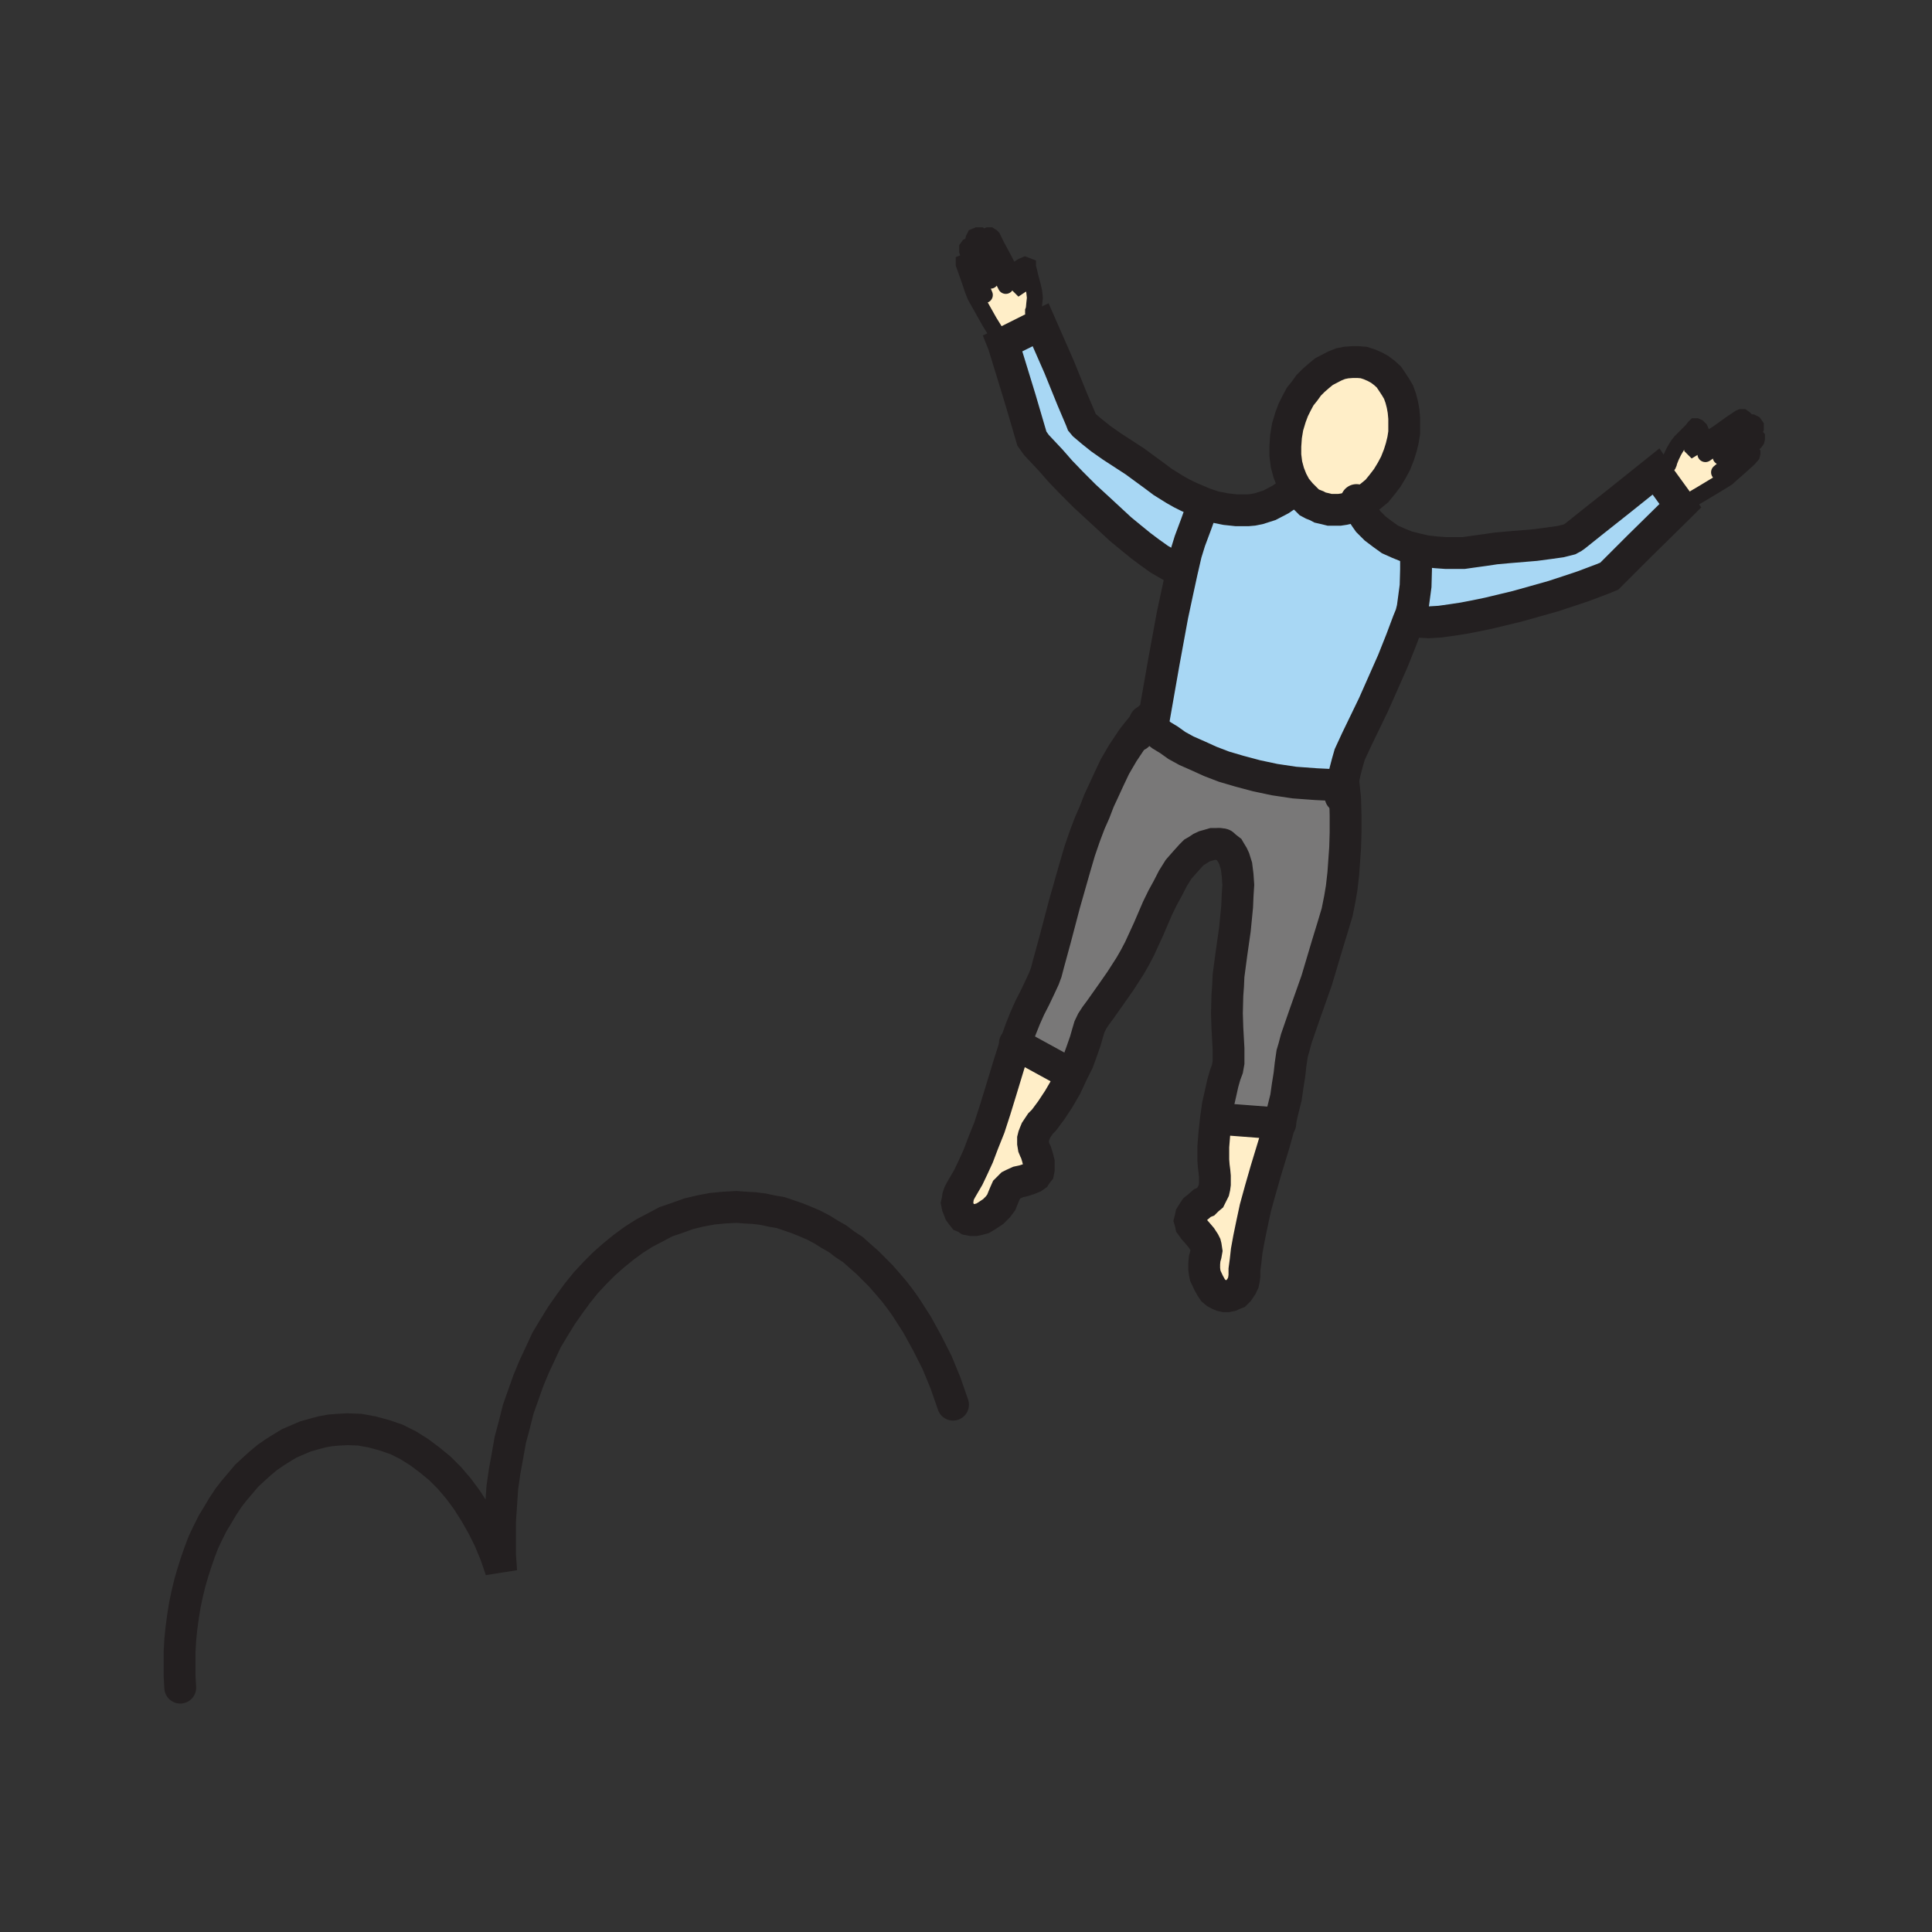 <svg id="Layer_1" xmlns="http://www.w3.org/2000/svg" viewBox="0 0 850 850" width="850" height="850"><rect x="0" y="0" width="850" height="850" fill="#333333" stroke="none"/><style>.st0{fill:#ffeec8}.st1{fill:#a8d7f4}.st2{fill:#797878}.st3,.st4{fill:none;stroke:#231f20;stroke-width:14;stroke-linecap:round;stroke-miterlimit:10}.st4{stroke-width:7}</style><path class="st0" d="M770 191.5l.5-.2.5-.3h.5l.8.5.7.8v.7l-.2.8-.5.7-1 1-3.3 2.5 1-.2h.8l.5.5.7 1v.2l-.2.8-1.5 1.7-5 4.5-2.3 2-2 1.8-3.2 2-7.8 4.7-10.2 6 .5-.5-9.8-13.5 3.3-3 1.2-1.5.3-.7.2-.8.8-2 1.2-2.5 1.5-2.5 1.3-1.7 3.5-3.5 1.5-1.5 1-1.3.5-.5h.5l.7.3.5.5.5.5.3.7-.3 1-.2 1-1.3 1.5-1.2 2-.8 1.3v.7l.3.3.5-.3 1-.5 3.2-2 6.5-4.2 6-4.3 3.3-2.2.7-.3h.8l.7.5.5.5.3.8.2.7-.2 1-.8.8 2.5-1.8.5-.2h.3l1 .5.7 1v1.2l-.5 1-.7 1z"/><path class="st1" d="M729.5 209l9.8 13.5-.5.5-17.8 17.5-13 13-3.2 1.3-8.5 3.2-6 2-7 2.3-7.8 2.2-8.2 2.3-12.5 3-5.8 1.2-5.2 1-5.3.8-5 .7-5 .3-5-.3h-4l1.3-3.2.7-2.8.5-3.7.8-6 .2-7.3v-9l4.3 1 4.5.5 4.2.3h8l3.5-.5 5.8-.8 4.7-.7 5.5-.5 12-1 6-.8 5-.7 4-1 1.5-.8 1-.7 7.5-6 12-9.5 16-12.8z"/><path class="st1" d="M504.3 317.8l-.3-.3 1.8-1.7 1-1 1.2-.5 4-22.8 3.8-20.7 2.2-10.3 2-9.2 1.8-7.8 1.7-5.5 2.8-7.5 1.5-4.2 1.5-3.5.5-1.3 4.5 1.5 5 1 4.7.5h5l2.3-.2 2.5-.5 2.5-.8 2.2-.7 2.5-1.3 2.3-1.2 2.2-1.5 2.3-1.8 2.2-2 2.3 2.8 2.5 2.5 1.2 1.2 1.5.8 1.8.7 1.5.8 2.2.5 2 .5h4.3l2-.3 2.2-.5 2-.7 2-1 1 2 1 2 1.3 2 1.2 1.7 3 3 3.3 2.5 3.2 2.3 3.8 1.7 3.7 1.5 4 1v9l-.2 7.3-.8 6-.5 3.7-.7 2.8-1.3 3.2-3 8-3.7 9.3-8.5 19.2-7.5 15.5-3 6.5-1 3.5-1 3.8-1 4.5-.3 2-1.2-.3-10.3-.5-9.5-.7-8.7-1.3-8-1.7-7.5-2-6.8-2-6-2.3-5.5-2.5-5-2.2-4.2-2.3-3.5-2.5-3.3-2-4.5-3.5z"/><path class="st0" d="M597.5 221.8l-2 1-2 .7-2.2.5-2 .3H585l-2-.5-2.2-.5-1.5-.8-1.8-.7-1.5-.8-1.2-1.2-2.5-2.5-2.3-2.8-1.7-3.2-1.3-3.3-1-3.7-.5-4v-4l.3-4.3.7-4.2 1.3-4.3 1.2-3.2 1.5-3 1.5-2.8 2-2.5 1.8-2.5 2.2-2.2 2.3-2 2.2-1.8 2.3-1.2 2.5-1.3 2.5-1 2.5-.5 2.7-.2h2.5l2.5.2 2.5.8 2.3 1 2.2 1.2 2 1.5 2 1.8 1.5 2.2 1.5 2.3 1.3 2.2 1 2.8.7 2.7.5 2.8.3 3.2v6.3l-.5 3.2-.8 3.3-1 3.2-1.5 3.8-1.7 3.2-2 3.3-2.3 3-2.2 2.7-2.8 2.3-2.7 2z"/><path class="st2" d="M537.3 371.5l-2-.2h-1.8l-1.7.5-1.8.5-1.5.7-1.5 1-1.7 1-1.3 1.3-2.7 3-2.8 3.2-2.5 4-2.2 4.3-2.3 4.2-2.2 4.5-4 9.3-4 8.7-2 3.8-2 3.5-4.3 6.7-3.7 5.3-5.3 7.5-2 2.7-1.5 2.3-1.2 2.5-.8 2.7-1 3.5-1.5 4.3-1.7 4.7-2.5 5H470l-23.2-12.7 2.2-6.3 2-5 2-4.5 2.3-4.5 2-4.2 2-4.3 1-2.7 1-3.8 3-11 4-15.2 4.5-15.8 2.2-7.5 2.3-6.7 2.2-5.8 2-4.5 2-5.2 2-4.3 2.3-5 2.7-5.7 3.5-6 4-6 2.3-3 2.5-3 1.5-1.5 2.2 2.2 4.5 3.5 3.3 2 3.5 2.5 4.2 2.3 5 2.2 5.5 2.5 6 2.3 6.8 2 7.5 2 8 1.7 8.7 1.3 9.5.7 10.3.5 1.2.3.3-2h.2l.8 7.5.2 7.5v7.5l-.2 6.7-.8 11.3-.7 6.2-.8 4.8-1.2 6-2 6.7-2.3 7.5-4.7 15.8-5.3 15-3.7 10.7-1 3.8-.8 2.7-.7 4.8-.5 4.5-.8 5-.7 5-1.3 5.2-1.5 6.3-26.2-2-1.8-.3.8-5.7 1.2-5.3 1-4.5 1-3.5 1-2.7.5-2.8v-6.2l-.5-9-.2-6.5.2-8 .3-4 .2-4.5 1.3-9.8 1.5-10.5 1-10.2.2-4.8.3-4.7-.3-4.3-.5-4-1-3.2-.7-1.5-.8-1.3-.7-1.2-1.3-1-1-.8z"/><path class="st0" d="M536.8 492.3l26.2 2-2.5 9-3.5 11.5-2.5 8.7-2.2 8-1.5 7-1.3 6.3-1 5.5-.5 4.5-.5 3.7v2.8l-.2 1.5-.3 1.5-.7 1.5-.8 1.2-.7 1-1 1-1.3.5-1 .5-1.5.3h-1.2l-1.3-.3-1.2-.5-1.3-.7-1.2-1-1-1.5-1-1.8-.8-1.7-.7-1.5-.3-1.5-.2-1.5V556l.2-2.2.5-1.8.3-1.7-.3-2-.2-.8-.5-1-1.3-2-1.7-2-1.5-1.7-1.3-1.8-.2-1-.3-1 .3-1.2.2-1 .8-1.3 1-1.5 1.5-1.2 1.7-1.5 1.3-.5 1-1 1.2-1 1-2 .5-1 .3-1.3.2-1.5v-3.5l-.2-2.2-.3-2.3-.2-2.7v-5.8l.5-6.2.7-6.3z"/><path class="st1" d="M456.3 143.5l1.5-.7 8.2 18.7 5.8 14.3 3.7 8.7.5 1.3 1 1.2 3.3 2.8 4 3.2 4.7 3.3 10.3 6.7 4.5 3.3 3.7 2.7 4 3 5.3 3.3 3 1.7 3 1.5 3.5 1.5 3.5 1.5-.5 1.3-1.5 3.5-1.5 4.2-2.8 7.5-1.7 5.5-1.8 7.8-1.2-.3-4.5-2.5-4.3-2.5-4.2-3-4-3-4.3-3.5-4.5-3.7-9.5-8.8-6.2-5.7-5.8-5.8-5-5.2-4.2-4.8-6.3-6.7-2-2.8-5.2-17.7-7.3-23.8-.2-.5z"/><path class="st0" d="M471.8 472l-2.8 6-3.2 5.5-3.3 5-1.7 2.3-1.5 2-1.5 1.5-1 1.5-1 1.5-.5 1.2-.5 1.3-.3 1.2v2l.3 1.8.5 1.2.5 1 .7 2.3.5 2v3.2l-.2 1-.8 1-.5.8-1 .7-2 .8-2.2.7-2.3.5-2.2 1-1 .5-.8.8-1.2 1.2-.8 1.8-.7 1.7-.8 2-1.5 2-1 1-1 1-1.5 1-1.5 1-1.7 1-1.8.5-1.5.3h-1.5l-1.5-.3-1-.7-1.2-.5-.8-1-.7-1-.5-1.3-.5-1.2-.3-1.5.3-1.3.2-1.5.5-1.5.8-1.5 3.2-5.5 2-4.2 2.3-5 2.2-5.8 2.8-7 2.5-7.7 2.7-8.8L444 468l2.8-8.7L470 472zM433 106.8l-.2-1 .2-.8.5-.7.5-.5.8-.3h.7l.8.5.5.5 1.7 3.5 3.5 6.5 3.5 7 2 3.3.5.7.5.5.3-.2.2-.5.3-1.5-.3-2.5-.5-1.5.3-1.3.2-1 .8-.5.5-.2.7-.3.8.3.5.2v.5l.5 1.8.5 2.2 1.2 4.5.5 2.3.3 2.7-.3 2.8-.2 2.2-.3.8v.7l.5 2 1.3 4-15 7.5.2.5-6.2-10-4.5-8-1.8-3.2-1-2.5-1-3-2.2-6.3-.8-2.2v-.8l.5-.2 1-.5.8-.3.5.5.7.8-1.5-3.8-.5-1.5V109l.5-.7 1-.5h.8l.5.2.2.5.5.5-.7-1.5-.3-1.2.3-1.3.5-1 1.2-.5h1l.3.3.5.5z"/><path class="st3" d="M570 214.5l-1.7-3.2-1.3-3.3-1-3.7-.5-4v-4l.3-4.3.7-4.2 1.3-4.3 1.2-3.2 1.5-3 1.5-2.8 2-2.5 1.8-2.5 2.2-2.2 2.3-2 2.2-1.8 2.3-1.2 2.5-1.3 2.5-1 2.5-.5 2.7-.2h2.5l2.5.2 2.5.8 2.3 1 2.2 1.2 2 1.5 2 1.8 1.5 2.2 1.5 2.3 1.3 2.2 1 2.8.7 2.7.5 2.8.3 3.2v6.3l-.5 3.2-.8 3.3-1 3.2-1.5 3.8-1.7 3.2-2 3.3-2.3 3-2.2 2.7-2.8 2.3-2.7 2-2.8 1.5-2 1-2 .7-2.2.5-2 .3H585l-2-.5-2.2-.5-1.5-.8-1.8-.7-1.5-.8-1.2-1.2-2.5-2.5zM503.8 317.3l.2.2.3.3 2.2 2.2 4.5 3.5 3.3 2 3.5 2.5 4.2 2.3 5 2.2 5.5 2.5 6 2.3 6.8 2 7.5 2 8 1.7 8.7 1.3 9.5.7 10.3.5"/><path class="st3" d="M500.5 323.5l2.3-4.2 1.2-1.8 1.8-1.7 1-1 1.2-.5 4-22.8 3.8-20.7 2.2-10.3 2-9.2 1.8-7.8 1.7-5.5 2.8-7.5 1.5-4.2 1.5-3.5M446.5 459l.3.3L470 472"/><path class="st3" d="M538 371.5h-.7l-2-.2h-1.8l-1.7.5-1.8.5-1.5.7-1.5 1-1.7 1-1.3 1.3-2.7 3-2.8 3.2-2.5 4-2.2 4.3-2.3 4.2-2.2 4.5-4 9.3-4 8.7-2 3.8-2 3.5-4.3 6.7-3.7 5.3-5.3 7.5-2 2.7-1.5 2.3-1.2 2.5-.8 2.7-1 3.5-1.5 4.3-1.7 4.7-2.5 5-2.8 6-3.2 5.5-3.3 5-1.7 2.3-1.5 2-1.5 1.5-1 1.5-1 1.5-.5 1.2-.5 1.3-.3 1.2v2l.3 1.8.5 1.2.5 1 .7 2.3.5 2v3.2l-.2 1-.8 1-.5.8-1 .7-2 .8-2.2.7-2.3.5-2.2 1-1 .5-.8.8-1.2 1.2-.8 1.8-.7 1.7-.8 2-1.5 2-1 1-1 1-1.5 1-1.5 1-1.7 1-1.8.5-1.5.3h-1.5l-1.5-.3-1-.7-1.2-.5-.8-1-.7-1-.5-1.3-.5-1.2-.3-1.5.3-1.3.2-1.5.5-1.5.8-1.5 3.2-5.5 2-4.2 2.3-5 2.2-5.8 2.8-7 2.5-7.7 2.7-8.8L444 468l2.8-8.7 2.2-6.3 2-5 2-4.5 2.3-4.5 2-4.2 2-4.3 1-2.7 1-3.8 3-11 4-15.2 4.5-15.8 2.2-7.5 2.3-6.7 2.2-5.8 2-4.5 2-5.2 2-4.3 2.3-5 2.7-5.7 3.5-6 4-6 2.3-3 2.5-3 1.5-1.5 1-1.3M518.8 251l-4.5-2.5-4.3-2.5-4.2-3-4-3-4.3-3.5-4.5-3.7-9.5-8.8-6.2-5.7-5.8-5.8-5-5.2-4.2-4.8-6.3-6.7-2-2.8-5.2-17.7-7.3-23.8-.2-.5 15-7.5 1.5-.7 8.2 18.7 5.8 14.3 3.7 8.7.5 1.3 1 1.2 3.3 2.8 4 3.2 4.7 3.3 10.3 6.7 4.5 3.3 3.7 2.7 4 3 5.3 3.3 3 1.7 3 1.5 3.5 1.5 3.5 1.5 4.5 1.5 5 1 4.7.5h5l2.3-.2 2.5-.5 2.5-.8 2.2-.7 2.5-1.3 2.3-1.2 2.2-1.5 2.3-1.8"/><path class="st4" d="M438.5 108l-1.7-3.5-.5-.5-.8-.5h-.7l-.8.3-.5.5-.5.7-.2.8.2 1M445.5 121.5l-3.5-7-3.5-6.5M448.5 119.8l.5 1.5.3 2.5-.3 1.5-.2.5-.3.2-.5-.5-.5-.7-2-3.3"/><path class="st4" d="M457 145.5l-.7-2-1.3-4-.5-2v-.7l.3-.8.2-2.2.3-2.8-.3-2.7-.5-2.3-1.2-4.5-.5-2.2-.5-1.8v-.5l-.5-.2-.8-.3-.7.3-.5.2-.8.5-.2 1-.3 1.3M427 124.8l-2.2-6.3-.8-2.2v-.8l.5-.2 1-.5.8-.3.5.5.7.8h.3M441.5 151.5l-6.2-10-4.5-8-1.8-3.2-1-2.5-1-3M429 109l4 8.5 2.8 6"/><path class="st4" d="M433.3 129.8l-5.8-14-1.5-3.8-.5-1.5V109l.5-.7 1-.5h.8l.5.2.2.5.5.5M429 109l-.7-1.5-.3-1.2.3-1.3.5-1 1.2-.5h1l.3.3.5.5 1.2 2.5 9.5 19"/><path class="st3" d="M623.5 273.5l5 .3 5-.3 5-.7 5.3-.8 5.2-1 5.8-1.2 12.5-3 8.2-2.3 7.8-2.2 7-2.3 6-2 8.5-3.2 3.2-1.3 13-13 17.8-17.5.5-.5-9.8-13.5-1-1.5-16 12.8-12 9.5-7.5 6-1 .7-1.5.8-4 1-5 .7-6 .8-12 1-5.5.5-4.7.7-5.8.8-3.5.5h-8l-4.2-.3-4.5-.5-4.3-1-4-1-3.7-1.5-3.8-1.7-3.2-2.3-3.3-2.5-3-3-1.2-1.7-1.3-2-1-2-1-2-.7-1.8"/><path class="st4" d="M762 186l3.3-2.2.7-.3h.8l.7.5.5.5.3.8.2.7-.2 1-.8.8M749.5 194.5l6.5-4.2 6-4.3M747.8 191.5l-1.3 1.5-1.2 2-.8 1.3v.7l.3.3.5-.3 1-.5 3.2-2M728 210.3l1.5-1.3 3.3-3 1.2-1.5.3-.7.2-.8.8-2 1.2-2.5 1.5-2.5 1.3-1.7 3.5-3.5 1.5-1.5 1-1.3.5-.5h.5l.7.3.5.5.5.5.3.7-.3 1-.2 1M764.3 206.5l5-4.5 1.5-1.7.2-.8v-.2l-.7-1-.5-.5h-.8l-1 .2M738.8 223l10.2-6 7.8-4.7 3.2-2 2-1.8 2.3-2M770 191.5l-3.5 2.5-4.2 3-5.3 4"/><path class="st4" d="M756.3 207.8L768 198l3.3-2.5 1-1 .5-.7.2-.8v-.7l-.7-.8-.8-.5h-.5l-.5.3-.5.2M770 191.5l1.3-1 .7-1 .5-1v-1.2l-.7-1-1-.5h-.3l-.5.2-2.5 1.8-17.2 12"/><path class="st3" d="M589.8 350.5l.7-4.7.3-2 1-4.5 1-3.8 1-3.5 3-6.5 7.5-15.5 8.5-19.2 3.7-9.3 3-8 1.3-3.2.7-2.8.5-3.7.8-6 .2-7.3v-7.2M563.3 494.3h-.3l-26.2-2"/><path class="st3" d="M536.8 371.3l.5.2 1.2.5 1 .8 1.3 1 .7 1.2.8 1.3.7 1.5 1 3.2.5 4 .3 4.3-.3 4.7-.2 4.8-1 10.2-1.5 10.5-1.3 9.8-.2 4.5-.3 4-.2 8 .2 6.5.5 9v6.2l-.5 2.8-1 2.7-1 3.5-1 4.5-1.2 5.3-.8 5.7-.7 6.3-.5 6.2v5.8l.2 2.7.3 2.3.2 2.2v3.5l-.2 1.5-.3 1.3-.5 1-1 2-1.2 1-1 1-1.3.5-1.7 1.5-1.5 1.2-1 1.5-.8 1.3-.2 1-.3 1.2.3 1 .2 1 1.3 1.8 1.5 1.7 1.7 2 1.3 2 .5 1 .2.8.3 2-.3 1.7-.5 1.8-.2 2.2v2.3l.2 1.5.3 1.5.7 1.5.8 1.7 1 1.8 1 1.5 1.2 1 1.3.7 1.2.5 1.3.3h1.2l1.5-.3 1-.5 1.3-.5 1-1 .7-1 .8-1.2.7-1.5.3-1.5.2-1.5v-2.8l.5-3.7.5-4.5 1-5.5 1.3-6.3 1.5-7 2.2-8 2.5-8.7 3.5-11.5 2.5-9 1.5-6.3 1.3-5.2.7-5 .8-5 .5-4.5.7-4.8.8-2.7 1-3.8 3.7-10.7 5.3-15 4.7-15.8 2.3-7.5 2-6.7 1.2-6 .8-4.8.7-6.2.8-11.3.2-6.7v-7.5l-.2-7.5-.8-7.5M79.3 742.5l-.3-5.2v-10.5l.3-5.3.5-5 .7-5.2.8-5 1-4.8 1.2-5 1.3-4.5 1.5-4.7 1.5-4.3 1.7-4.5 2-4.2 2-4 2.3-3.8 2.2-3.7 2.5-3.8 2.5-3.2 2.8-3.3 2.7-3.2 3-2.8 3-2.7 3-2.5 3.3-2.3 3.2-2 3.3-2 3.5-1.5 3.5-1.5 3.5-1 3.7-1 3.8-.7 3.7-.3 3.8-.2 5.5.2 5.5 1 5.5 1.5 5.2 1.8 5 2.5 4.8 3 4.7 3.5 4.5 3.7 4.3 4.3 4 4.7 3.7 5 3.5 5.5 3.3 5.8 3 6 2.7 6.5 2.3 6.7.2.8-.5-7.3v-14.7l.5-7.5.5-7.3 1-7 1.3-7.2 1.2-6.8 1.8-6.7 1.7-6.8 2.3-6.5 2.2-6.2 2.5-6 2.8-6 2.7-5.8 3.3-5.5 3.2-5.2 3.5-5 3.5-4.8 3.8-4.7 4-4.3 4-4 4.2-3.7 4.3-3.5 4.5-3.3 4.7-3 4.8-2.5 4.7-2.5 5-1.7 5-1.8 5-1.2 5.3-1 5.2-.5 5.5-.3 4 .3 3.8.2 4 .5 3.7.8 4 .7 3.8 1.3 3.5 1.2 3.7 1.5 3.5 1.5 3.8 2 3.2 2 3.5 2 3.3 2.5 3.5 2.3 3 2.7 3.2 2.8 3 3 3 3 2.8 3.2 3 3.5 2.7 3.5 2.5 3.5 5 7.8 4.5 8.2 4.3 8.5 3.7 9 3.3 9.5"/></svg>
